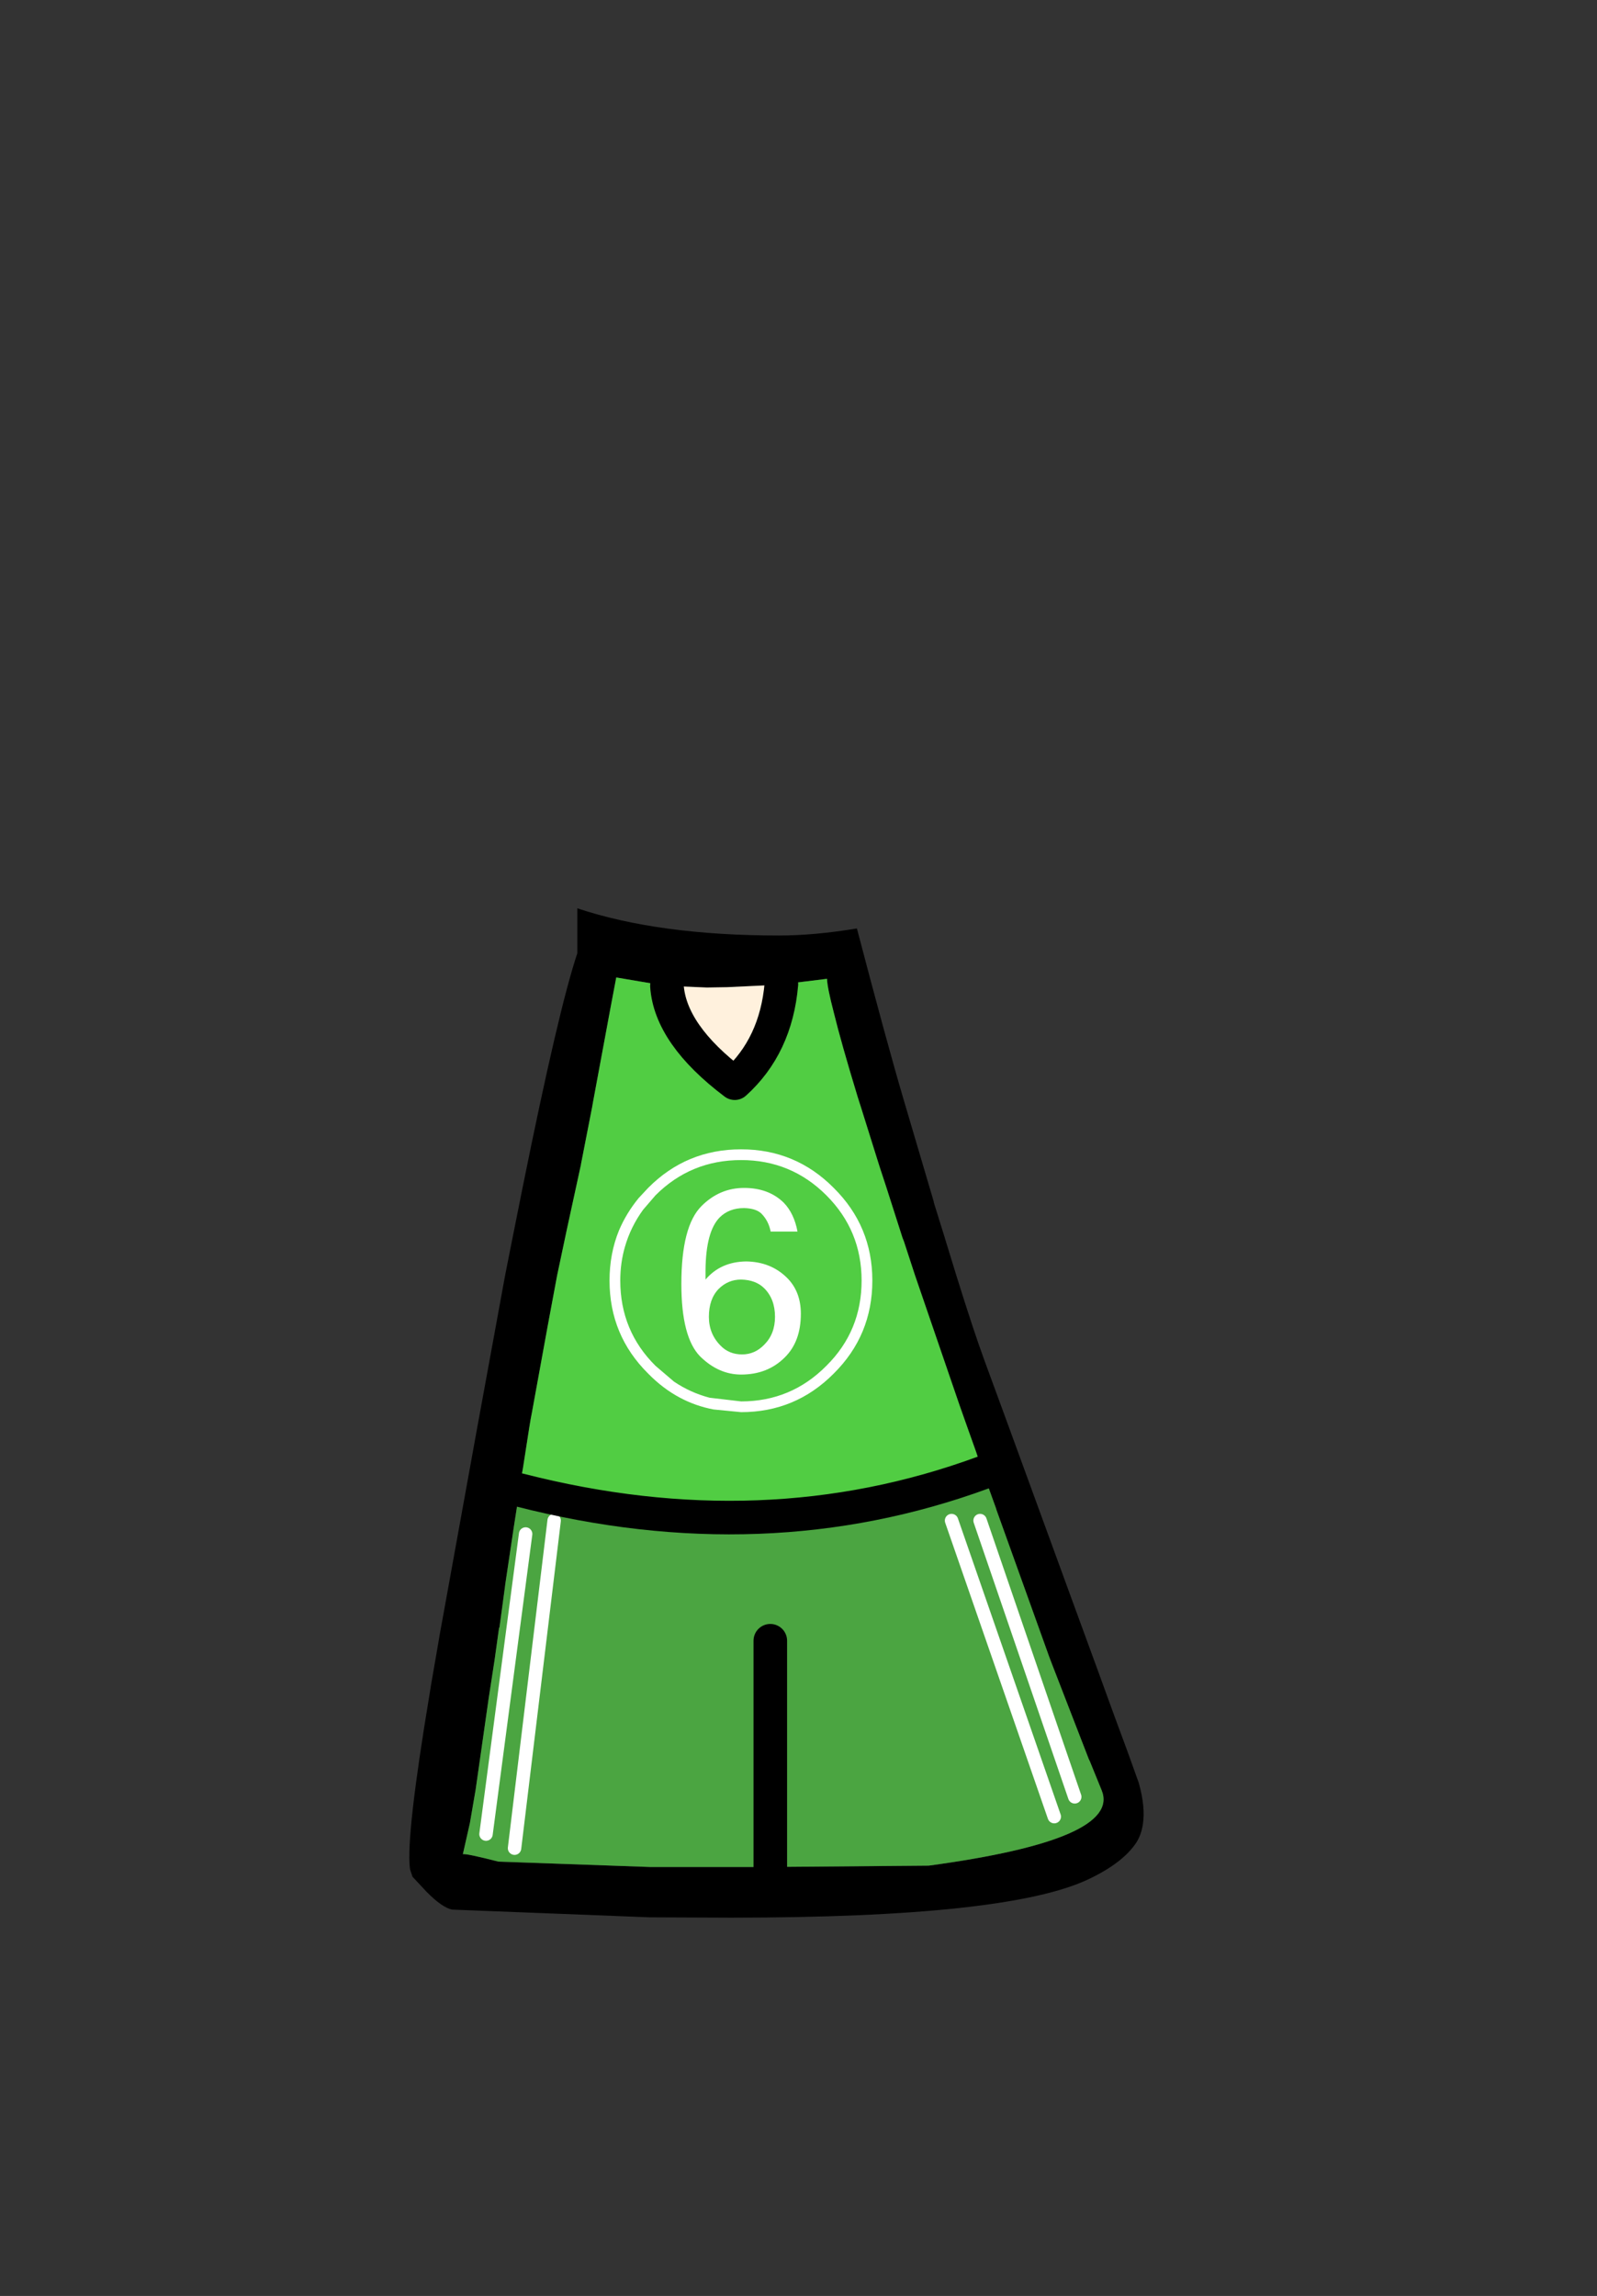 <?xml version="1.0" encoding="UTF-8" standalone="no"?>
<svg xmlns:xlink="http://www.w3.org/1999/xlink" height="342.0px" width="237.9px" xmlns="http://www.w3.org/2000/svg">
  <rect width="100%" height="100%" fill="#333333" stroke="none"/>
  <g transform="matrix(1, 0, 0, 1, 118.05, 273.9)">
    <use height="150.35" transform="matrix(1.0, 0.0, 0.0, 1.0, -57.05, -138.6)" width="109.35" xlink:href="#shape0"/>
    <use height="39.15" transform="matrix(1.0, 0.0, 0.0, 1.0, -27.25, -102.7)" width="39.15" xlink:href="#shape1"/>
  </g>
  <defs>
    <g id="shape0" transform="matrix(1, 0, 0, 1, 57.05, 138.6)">
      <path d="M28.4 -54.55 L27.6 -56.9 27.35 -57.65 26.05 -61.3 24.85 -64.7 18.25 -83.95 16.6 -89.0 16.4 -89.5 14.0 -97.0 13.0 -100.05 12.7 -101.0 10.1 -109.3 10.05 -109.45 9.7 -110.55 Q7.25 -118.6 6.15 -123.1 5.2 -126.75 5.15 -128.05 L5.15 -128.1 -0.95 -127.35 -1.65 -127.3 -3.35 -127.15 -9.75 -126.85 -12.75 -126.8 -18.7 -127.05 -19.75 -127.2 -26.25 -128.3 -27.1 -123.8 -29.7 -109.8 -29.85 -108.95 -31.5 -100.5 -31.5 -100.45 -33.6 -90.8 -35.05 -83.95 -36.45 -76.45 -38.8 -63.55 -39.0 -62.5 -39.2 -61.3 -40.15 -55.2 -40.25 -54.65 -40.65 -51.95 -41.5 -46.5 -42.8 -37.8 -42.8 -37.75 -43.65 -31.45 -43.7 -31.5 -43.7 -31.45 -43.85 -30.4 -44.35 -26.8 -45.25 -20.95 -47.2 -7.3 -48.05 -2.35 -49.1 2.3 Q-48.7 2.15 -43.8 3.4 L-21.25 4.2 -3.3 4.2 20.3 4.0 Q49.1 0.1 46.05 -7.25 L44.3 -11.55 44.15 -11.85 38.65 -26.05 38.25 -27.1 30.35 -49.1 30.35 -49.15 28.4 -54.55 30.6 -55.4 28.4 -54.55 M19.25 -101.0 L21.05 -94.9 21.05 -94.8 22.7 -89.5 22.85 -89.0 24.4 -83.95 Q27.0 -75.6 28.6 -71.25 L32.25 -61.3 41.4 -36.25 45.7 -24.5 47.9 -18.45 49.95 -12.9 51.6 -8.3 Q52.6 -4.7 52.2 -2.15 51.95 -0.55 51.2 0.6 49.2 3.6 44.15 6.0 32.15 11.75 -9.15 11.75 L-21.25 11.7 -50.65 10.55 Q-52.15 10.3 -54.55 7.85 L-56.6 5.65 -56.95 4.6 -57.0 4.3 Q-57.55 -0.6 -54.05 -21.6 L-53.85 -22.85 -52.65 -29.8 -52.55 -30.4 -52.05 -33.15 -46.95 -61.3 -42.8 -83.95 -41.8 -89.0 -40.2 -97.0 Q-34.85 -123.55 -32.05 -131.9 L-32.05 -138.6 Q-19.9 -134.55 -2.0 -134.55 3.25 -134.55 9.6 -135.6 14.05 -118.6 16.65 -109.8 L19.25 -101.0 M-41.7 -52.25 L-40.65 -51.95 -41.7 -52.25" fill="#000000" fill-rule="evenodd" stroke="none"/>
      <path d="M-1.65 -127.3 Q-2.45 -118.1 -8.6 -112.55 -18.2 -119.8 -18.7 -127.05 L-12.75 -126.8 -9.75 -126.85 -3.35 -127.15 -1.65 -127.3" fill="#fff1dd" fill-rule="evenodd" stroke="none"/>
      <path d="M-40.65 -51.95 Q-4.15 -42.6 28.4 -54.55 L30.35 -49.15 30.35 -49.1 38.25 -27.1 38.65 -26.05 44.15 -11.85 44.3 -11.55 46.05 -7.25 Q49.1 0.1 20.3 4.0 L-3.3 4.2 -21.25 4.2 -43.8 3.4 Q-48.7 2.15 -49.1 2.3 L-48.05 -2.35 -47.2 -7.3 -45.25 -20.95 -44.35 -26.8 -43.85 -30.4 -43.7 -31.45 -43.65 -31.45 -42.8 -37.75 -42.8 -37.8 -41.5 -46.5 -40.65 -51.95 M42.05 -6.25 L27.95 -47.4 42.05 -6.25 M39.0 -3.3 L23.7 -47.4 39.0 -3.3 M-41.4 1.4 L-35.5 -47.4 -41.4 1.4 M-45.65 -0.7 L-39.75 -45.4 -45.65 -0.7" fill="#4ba541" fill-rule="evenodd" stroke="none"/>
      <path d="M-1.65 -127.3 L-0.95 -127.35 5.15 -128.1 5.15 -128.05 Q5.2 -126.75 6.15 -123.1 7.25 -118.6 9.7 -110.55 L10.05 -109.45 10.1 -109.3 12.7 -101.0 13.0 -100.05 14.0 -97.0 16.4 -89.5 16.6 -89.0 18.25 -83.95 24.85 -64.7 26.05 -61.3 27.35 -57.65 27.6 -56.9 28.4 -54.55 Q-4.15 -42.6 -40.65 -51.95 L-40.25 -54.65 -40.15 -55.2 -39.2 -61.3 -39.0 -62.5 -38.8 -63.55 -36.45 -76.45 -35.05 -83.95 -33.6 -90.8 -31.5 -100.45 -31.5 -100.5 -29.85 -108.95 -29.7 -109.8 -27.1 -123.8 -26.25 -128.3 -19.75 -127.2 -18.7 -127.05 Q-18.2 -119.8 -8.6 -112.55 -2.45 -118.1 -1.65 -127.3" fill="#51cd43" fill-rule="evenodd" stroke="none"/>
      <path d="M28.4 -54.55 L30.6 -55.4 M-40.65 -51.95 L-41.7 -52.25" fill="none" stroke="#000000" stroke-linecap="round" stroke-linejoin="round" stroke-width="3.0"/>
      <path d="M23.7 -47.4 L39.0 -3.3 M27.95 -47.4 L42.05 -6.25 M-39.75 -45.4 L-45.65 -0.7 M-35.5 -47.4 L-41.4 1.4" fill="none" stroke="#ffffff" stroke-linecap="round" stroke-linejoin="round" stroke-width="2.0"/>
      <path d="M-1.65 -127.3 Q-2.45 -118.1 -8.6 -112.55 -18.2 -119.8 -18.7 -127.05 M-40.65 -51.95 Q-4.15 -42.6 28.4 -54.55 M-3.3 7.55 L-3.3 -29.5" fill="none" stroke="#000000" stroke-linecap="round" stroke-linejoin="round" stroke-width="5.0"/>
    </g>
    <g id="shape1" transform="matrix(1, 0, 0, 1, 27.25, 102.7)">
      <path d="M-25.85 -90.6 Q-24.75 -93.2 -22.9 -95.45 L-21.5 -96.95 Q-15.8 -102.7 -7.65 -102.7 0.45 -102.7 6.15 -96.95 11.9 -91.25 11.9 -83.15 11.9 -75.0 6.15 -69.3 0.45 -63.55 -7.65 -63.55 L-11.75 -63.95 Q-14.4 -64.45 -16.75 -65.7 -19.3 -67.05 -21.5 -69.3 -27.25 -75.0 -27.25 -83.15 -27.25 -87.15 -25.85 -90.6 M-20.4 -70.45 L-17.65 -68.1 Q-15.2 -66.45 -12.35 -65.7 L-7.65 -65.15 Q-0.2 -65.15 5.05 -70.45 10.3 -75.65 10.3 -83.15 10.3 -90.6 5.05 -95.85 -0.2 -101.1 -7.65 -101.1 -15.15 -101.1 -20.4 -95.85 L-22.25 -93.7 Q-24.1 -91.15 -24.95 -88.2 -25.65 -85.8 -25.65 -83.15 -25.65 -75.65 -20.4 -70.45 M-10.7 -73.45 Q-9.45 -72.15 -7.5 -72.15 -5.6 -72.15 -4.2 -73.6 -2.6 -75.2 -2.6 -77.75 -2.6 -80.4 -4.2 -82.0 -5.45 -83.25 -7.65 -83.3 -9.6 -83.3 -11.0 -81.9 -12.45 -80.4 -12.45 -77.75 -12.45 -75.2 -10.7 -73.45 M-13.75 -71.85 Q-16.55 -74.7 -16.55 -82.65 -16.55 -91.25 -13.55 -94.25 -10.85 -96.95 -7.2 -96.95 -3.55 -96.95 -1.3 -94.75 0.25 -93.15 0.75 -90.45 L-3.25 -90.45 Q-3.55 -92.05 -4.65 -93.15 -5.45 -93.9 -7.2 -93.95 -9.45 -93.95 -10.85 -92.55 -12.9 -90.45 -12.95 -84.7 L-12.95 -83.3 Q-10.7 -85.95 -6.9 -86.0 -3.25 -85.95 -0.85 -83.6 1.25 -81.55 1.25 -78.2 1.25 -74.05 -1.15 -71.7 -3.7 -69.15 -7.65 -69.15 -11.0 -69.15 -13.75 -71.85" fill="#ffffff" fill-rule="evenodd" stroke="none"/>
    </g>
  </defs>
</svg>
